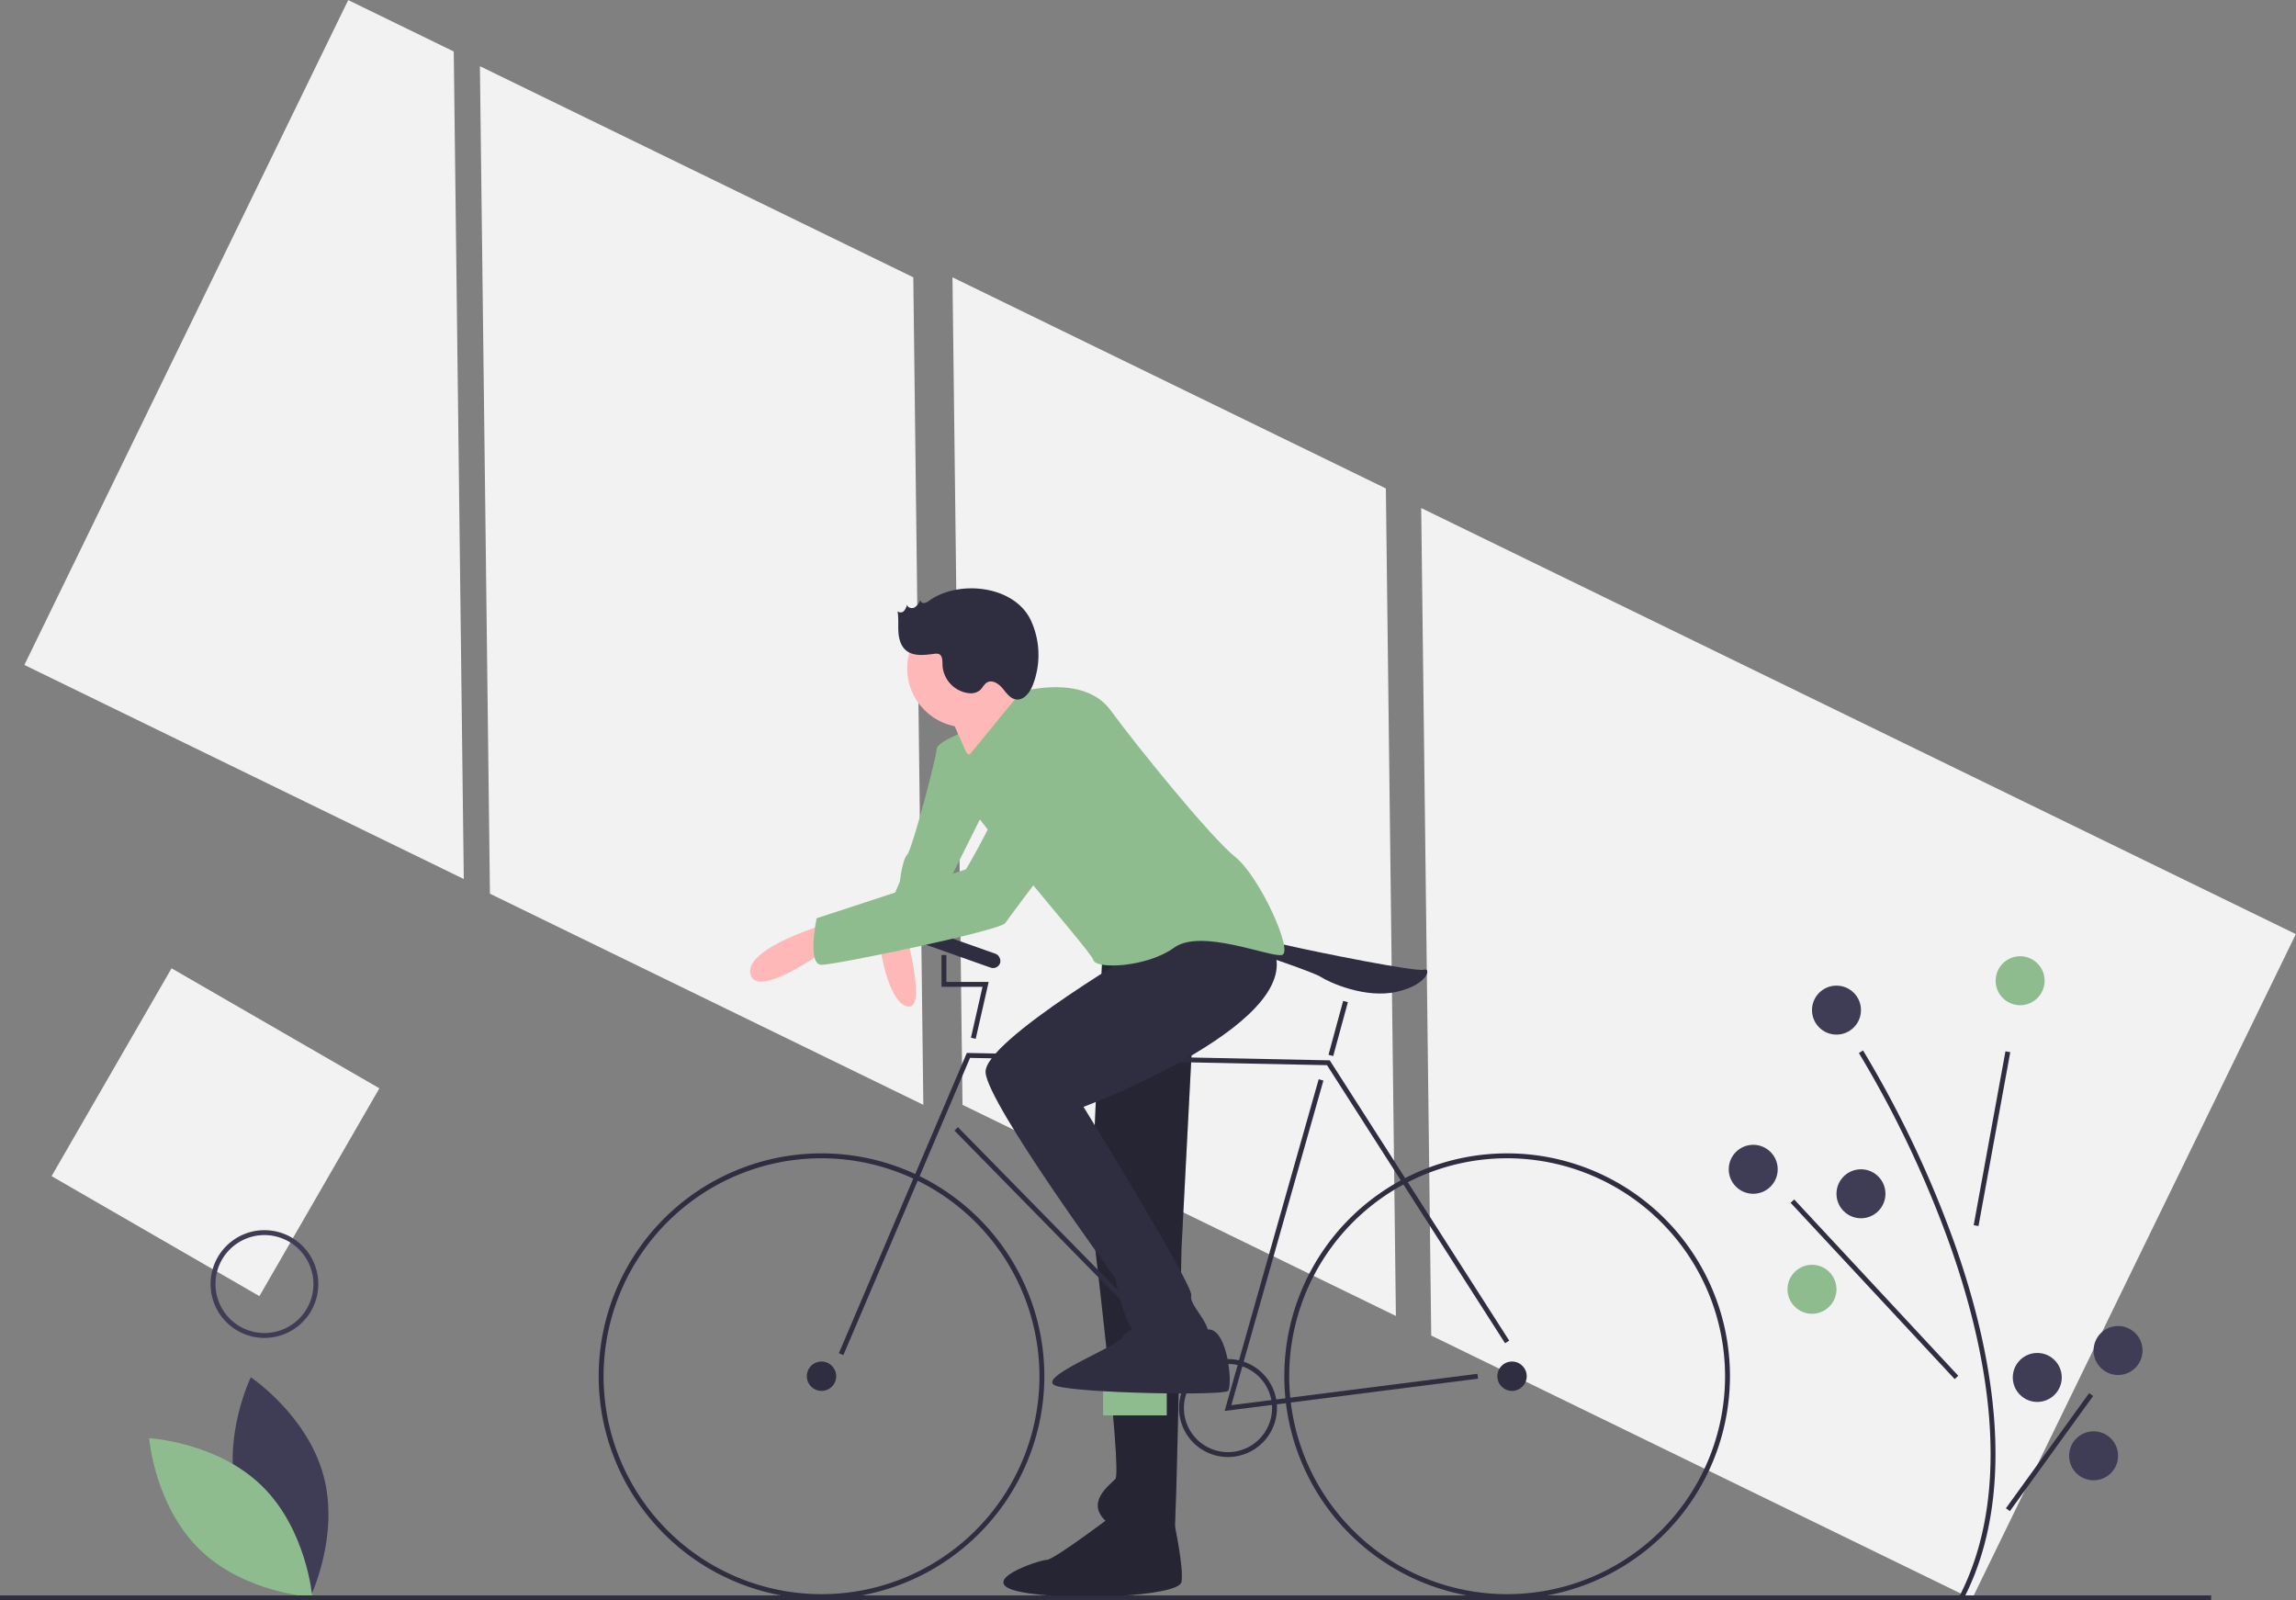 <svg id="SvgjsSvg1006" xmlns="http://www.w3.org/2000/svg" version="1.1" xmlns:xlink="http://www.w3.org/1999/xlink" xmlns:svgjs="http://svgjs.com/svgjs" viewBox="0 43.63 288.02 200.73"><rect x="0" y="43.63" width="288.02" height="200.73" fill="#808080" stroke="none"/><defs id="SvgjsDefs1007"/><g id="SvgjsG1008" transform="matrix(1,0,0,1,0,0)"><svg xmlns="http://www.w3.org/2000/svg" width="288" height="288" data-name="Layer 1" viewBox="0 0 937.597 653.445"><polygon fill="#f2f2f2" points="195.992 26.994 200.088 364.913 377.078 451.126 372.982 113.208 195.992 26.994" class="colorf2f2f2 svgShape"/><polygon fill="#f2f2f2" points="142.208 0 9.957 271.502 189.403 358.913 185.307 20.994 142.208 0" class="colorf2f2f2 svgShape"/><polygon fill="#f2f2f2" points="937.597 381.414 580.403 207.422 584.499 545.34 805.345 652.916 937.597 381.414" class="colorf2f2f2 svgShape"/><polygon fill="#f2f2f2" points="388.982 113.208 393.078 451.126 570.069 537.34 565.973 199.422 388.982 113.208" class="colorf2f2f2 svgShape"/><path fill="#2f2e41" d="M581.702,506.222l-5,112s13,106,10,109-11,9-5,16,28,12,29,8,3-118,3-118l7-135Z" transform="translate(-131.202 -123.278)" class="color2f2e41 svgShape"/><path d="M581.702,506.222l-5,112s13,106,10,109-11,9-5,16,28,12,29,8,3-118,3-118l7-135Z" opacity=".2" transform="translate(-131.202 -123.278)" fill="#000000" class="color000 svgShape"/><path fill="#2f2e41" d="M586.702,741.222s-25,19-28,19-30,9-11,13,65,2,66-4-3-24.209-3-24.209Z" transform="translate(-131.202 -123.278)" class="color2f2e41 svgShape"/><path d="M586.702,741.222s-25,19-28,19-30,9-11,13,65,2,66-4-3-24.209-3-24.209Z" opacity=".2" transform="translate(-131.202 -123.278)" fill="#000000" class="color000 svgShape"/><path fill="#8fbc8f" d="M524.702,422.222s-11,4-11,7-10,41-12,43-3,11-3,11-10,23-8,23,19-4,20,0,9-25,9-25l17-34Z" transform="translate(-131.202 -123.278)" class="color6c63ff svgShape"/><path fill="#ffb8b8" d="M490.702 510.222s3 22 11 24 0-28 0-28zM516.702 410.222s6 13 9 20 31-18 31-18-15-11-15-16S516.702 410.222 516.702 410.222z" transform="translate(-131.202 -123.278)" class="colorffb8b8 svgShape"/><path fill="#3f3d56" d="M228.241,735.278c6.706,24.791,29.677,40.144,29.677,40.144s12.098-24.84,5.391-49.631-29.677-40.144-29.677-40.144S221.535,710.487,228.241,735.278Z" transform="translate(-131.202 -123.278)" class="color3f3d56 svgShape"/><path fill="#8fbc8f" d="M238.095,729.95c18.402,17.914,20.65,45.452,20.65,45.452s-27.588-1.506-45.991-19.42-20.65-45.452-20.65-45.452S219.693,712.036,238.095,729.95Z" transform="translate(-131.202 -123.278)" class="color6c63ff svgShape"/><path fill="#2f2e41" d="M466.702 776.222a91 91 0 1191-91A91.103 91.103 0 01466.702 776.222zm0-180a89 89 0 1089 89A89.101 89.101 0 00466.702 596.222zM746.702 776.222a91 91 0 1191-91A91.103 91.103 0 01746.702 776.222zm0-180a89 89 0 1089 89A89.1 89.1 0 00746.702 596.222z" transform="translate(-131.202 -123.278)" class="color2f2e41 svgShape"/><circle cx="335.5" cy="561.945" r="6" fill="#2f2e41" class="color2f2e41 svgShape"/><circle cx="617.5" cy="561.945" r="6" fill="#2f2e41" class="color2f2e41 svgShape"/><polygon fill="#2f2e41" points="344.42 553.337 342.58 552.552 394.845 429.931 543.055 432.955 543.342 433.405 616.342 547.405 614.658 548.484 541.945 434.934 396.155 431.958 344.42 553.337" class="color2f2e41 svgShape"/><polygon fill="#2f2e41" points="500.125 576.128 538.538 440.672 540.462 441.217 502.875 573.761 603.374 560.952 603.626 562.937 500.125 576.128" class="color2f2e41 svgShape"/><rect width="2" height="147.085" x="572.202" y="563.18" fill="#2f2e41" transform="rotate(-44.449 356.744 735.637)" class="color2f2e41 svgShape"/><rect width="22.804" height="2" x="666.3" y="542.222" fill="#2f2e41" transform="rotate(-74.769 531.436 567.433)" class="color2f2e41 svgShape"/><polygon fill="#2f2e41" points="398.476 424.166 396.524 423.723 401.247 402.945 384.5 402.945 384.5 389.945 386.5 389.945 386.5 400.945 403.753 400.945 398.476 424.166" class="color2f2e41 svgShape"/><path fill="#2f2e41" d="M643.702,512.222s0-6,13-3,53,11,56,10,2,6-11,9-28-4-31-6S643.702,512.222,643.702,512.222Z" transform="translate(-131.202 -123.278)" class="color2f2e41 svgShape"/><rect width="26" height="10" x="450.5" y="567.945" fill="#8fbc8f" class="color6c63ff svgShape"/><path fill="#2f2e41" d="M632.702,718.222a20,20,0,1,1,20-20A20.022,20.022,0,0,1,632.702,718.222Zm0-38a18,18,0,1,0,18,18A18.021,18.021,0,0,0,632.702,680.222Z" transform="translate(-131.202 -123.278)" class="color2f2e41 svgShape"/><circle cx="394.5" cy="272.945" r="24" fill="#ffb8b8" class="colorffb8b8 svgShape"/><path fill="#2f2e41" d="M601.702,508.222s-69,40-68,53,53,84,53,84,4,21,8,21,29,9,30,3-8-13-7-17-44-77-44-77,96.307-36,76.154-67S601.702,508.222,601.702,508.222Z" transform="translate(-131.202 -123.278)" class="color2f2e41 svgShape"/><path fill="#2f2e41" d="M603.702,662.222s-12,3-14,7-37,17-27,20,68,4,70,2,0-25.213-8-25.106S607.702,669.222,603.702,662.222Z" transform="translate(-131.202 -123.278)" class="color2f2e41 svgShape"/><path fill="#8fbc8f" d="M525.702,433.222l22.5-27.5s25.5-7.5,36.5,7.5,41,52,51,60,24,39,19,40-33-11-44-3-32,9-33,5-61-71-61-80,6.394-10.931,6.394-10.931Z" transform="translate(-131.202 -123.278)" class="color6c63ff svgShape"/><rect width="38" height="6" x="502.702" y="507.222" fill="#2f2e41" rx="3" transform="rotate(19.471 815.368 66.223)" class="color2f2e41 svgShape"/><path fill="#ffb8b8" d="M469.702,500.222s-35,10-32,21,35-13,35-13Z" transform="translate(-131.202 -123.278)" class="colorffb8b8 svgShape"/><path fill="#8fbc8f" d="M560.702,413.222s-14,12-17,26-18,39-18,39l-61,20s-4,19,2,19,73-14,75-17,45-60,45-60S590.702,409.222,560.702,413.222Z" transform="translate(-131.202 -123.278)" class="color6c63ff svgShape"/><path fill="#2f2e41" d="M510.795 368.444a4.733 4.733 0 01-2.061 1.034 1.471 1.471 0 01-1.705-1.181 6.111 6.111 0 01-2.339 3c-1.145.597-2.916.096-3.081-1.184a5.405 5.405 0 01-1.244 2.626 1.863 1.863 0 01-2.619.088c.501 2.741.192 5.559.349 8.34s.899 5.73 3.001 7.56c3.065 2.668 7.674 2.009 11.705 1.504a3.553 3.553 0 011.834.1c1.51.643 1.441 2.744 1.461 4.385a12.185 12.185 0 0010.669 11.571 6.108 6.108 0 004.54-1.108c1.145-.97 1.729-2.552 3.041-3.28 2.134-1.186 4.721.543 6.281 2.421s3.097 4.187 5.514 4.53c3.196.455 5.63-2.803 6.825-5.802a33.822 33.822 0 00-.672-26.28C545.622 362.22 522.825 359.92 510.795 368.444zM933.09 776.181l-1.777-.918c23.082-44.624 10.739-102.575-3.679-143.332a439.291 439.291 0 00-37.278-78.675l1.69-1.068a441.537 441.537 0 0137.472 79.075C944.07 672.393 956.5 730.922 933.09 776.181z" transform="translate(-131.202 -123.278)" class="color2f2e41 svgShape"/><rect width="72.18" height="1.999" x="908.612" y="587.223" fill="#2f2e41" transform="rotate(-79.645 805.183 605.259)" class="color2f2e41 svgShape"/><rect width="2.001" height="98.351" x="895.701" y="600.547" fill="#2f2e41" transform="rotate(-42.94 674.38 754.878)" class="color2f2e41 svgShape"/><rect width="58.009" height="2" x="939.197" y="715.222" fill="#2f2e41" transform="rotate(-54.137 781.985 782.952)" class="color2f2e41 svgShape"/><circle cx="825" cy="400.445" r="10" fill="#8fbc8f" class="color6c63ff svgShape"/><circle cx="716" cy="477.445" r="10" fill="#3f3d56" class="color3f3d56 svgShape"/><circle cx="760" cy="487.445" r="10" fill="#3f3d56" class="color3f3d56 svgShape"/><circle cx="740" cy="526.445" r="10" fill="#8fbc8f" class="color6c63ff svgShape"/><circle cx="865" cy="551.445" r="10" fill="#3f3d56" class="color3f3d56 svgShape"/><circle cx="832" cy="562.445" r="10" fill="#3f3d56" class="color3f3d56 svgShape"/><circle cx="855" cy="594.445" r="10" fill="#3f3d56" class="color3f3d56 svgShape"/><circle cx="750" cy="412.445" r="10" fill="#3f3d56" class="color3f3d56 svgShape"/><rect width="903" height="2" y="651.445" fill="#2f2e41" class="color2f2e41 svgShape"/><rect width="98" height="98" x="170.202" y="536.585" fill="#f2f2f2" transform="rotate(30 383.64 279.12)" class="colorf2f2f2 svgShape"/><path fill="#3f3d56" d="M239.202,669.585a22,22,0,1,1,22-22A22.025,22.025,0,0,1,239.202,669.585Zm0-42a20,20,0,1,0,20,20A20.022,20.022,0,0,0,239.202,627.585Z" transform="translate(-131.202 -123.278)" class="color3f3d56 svgShape"/></svg></g></svg>